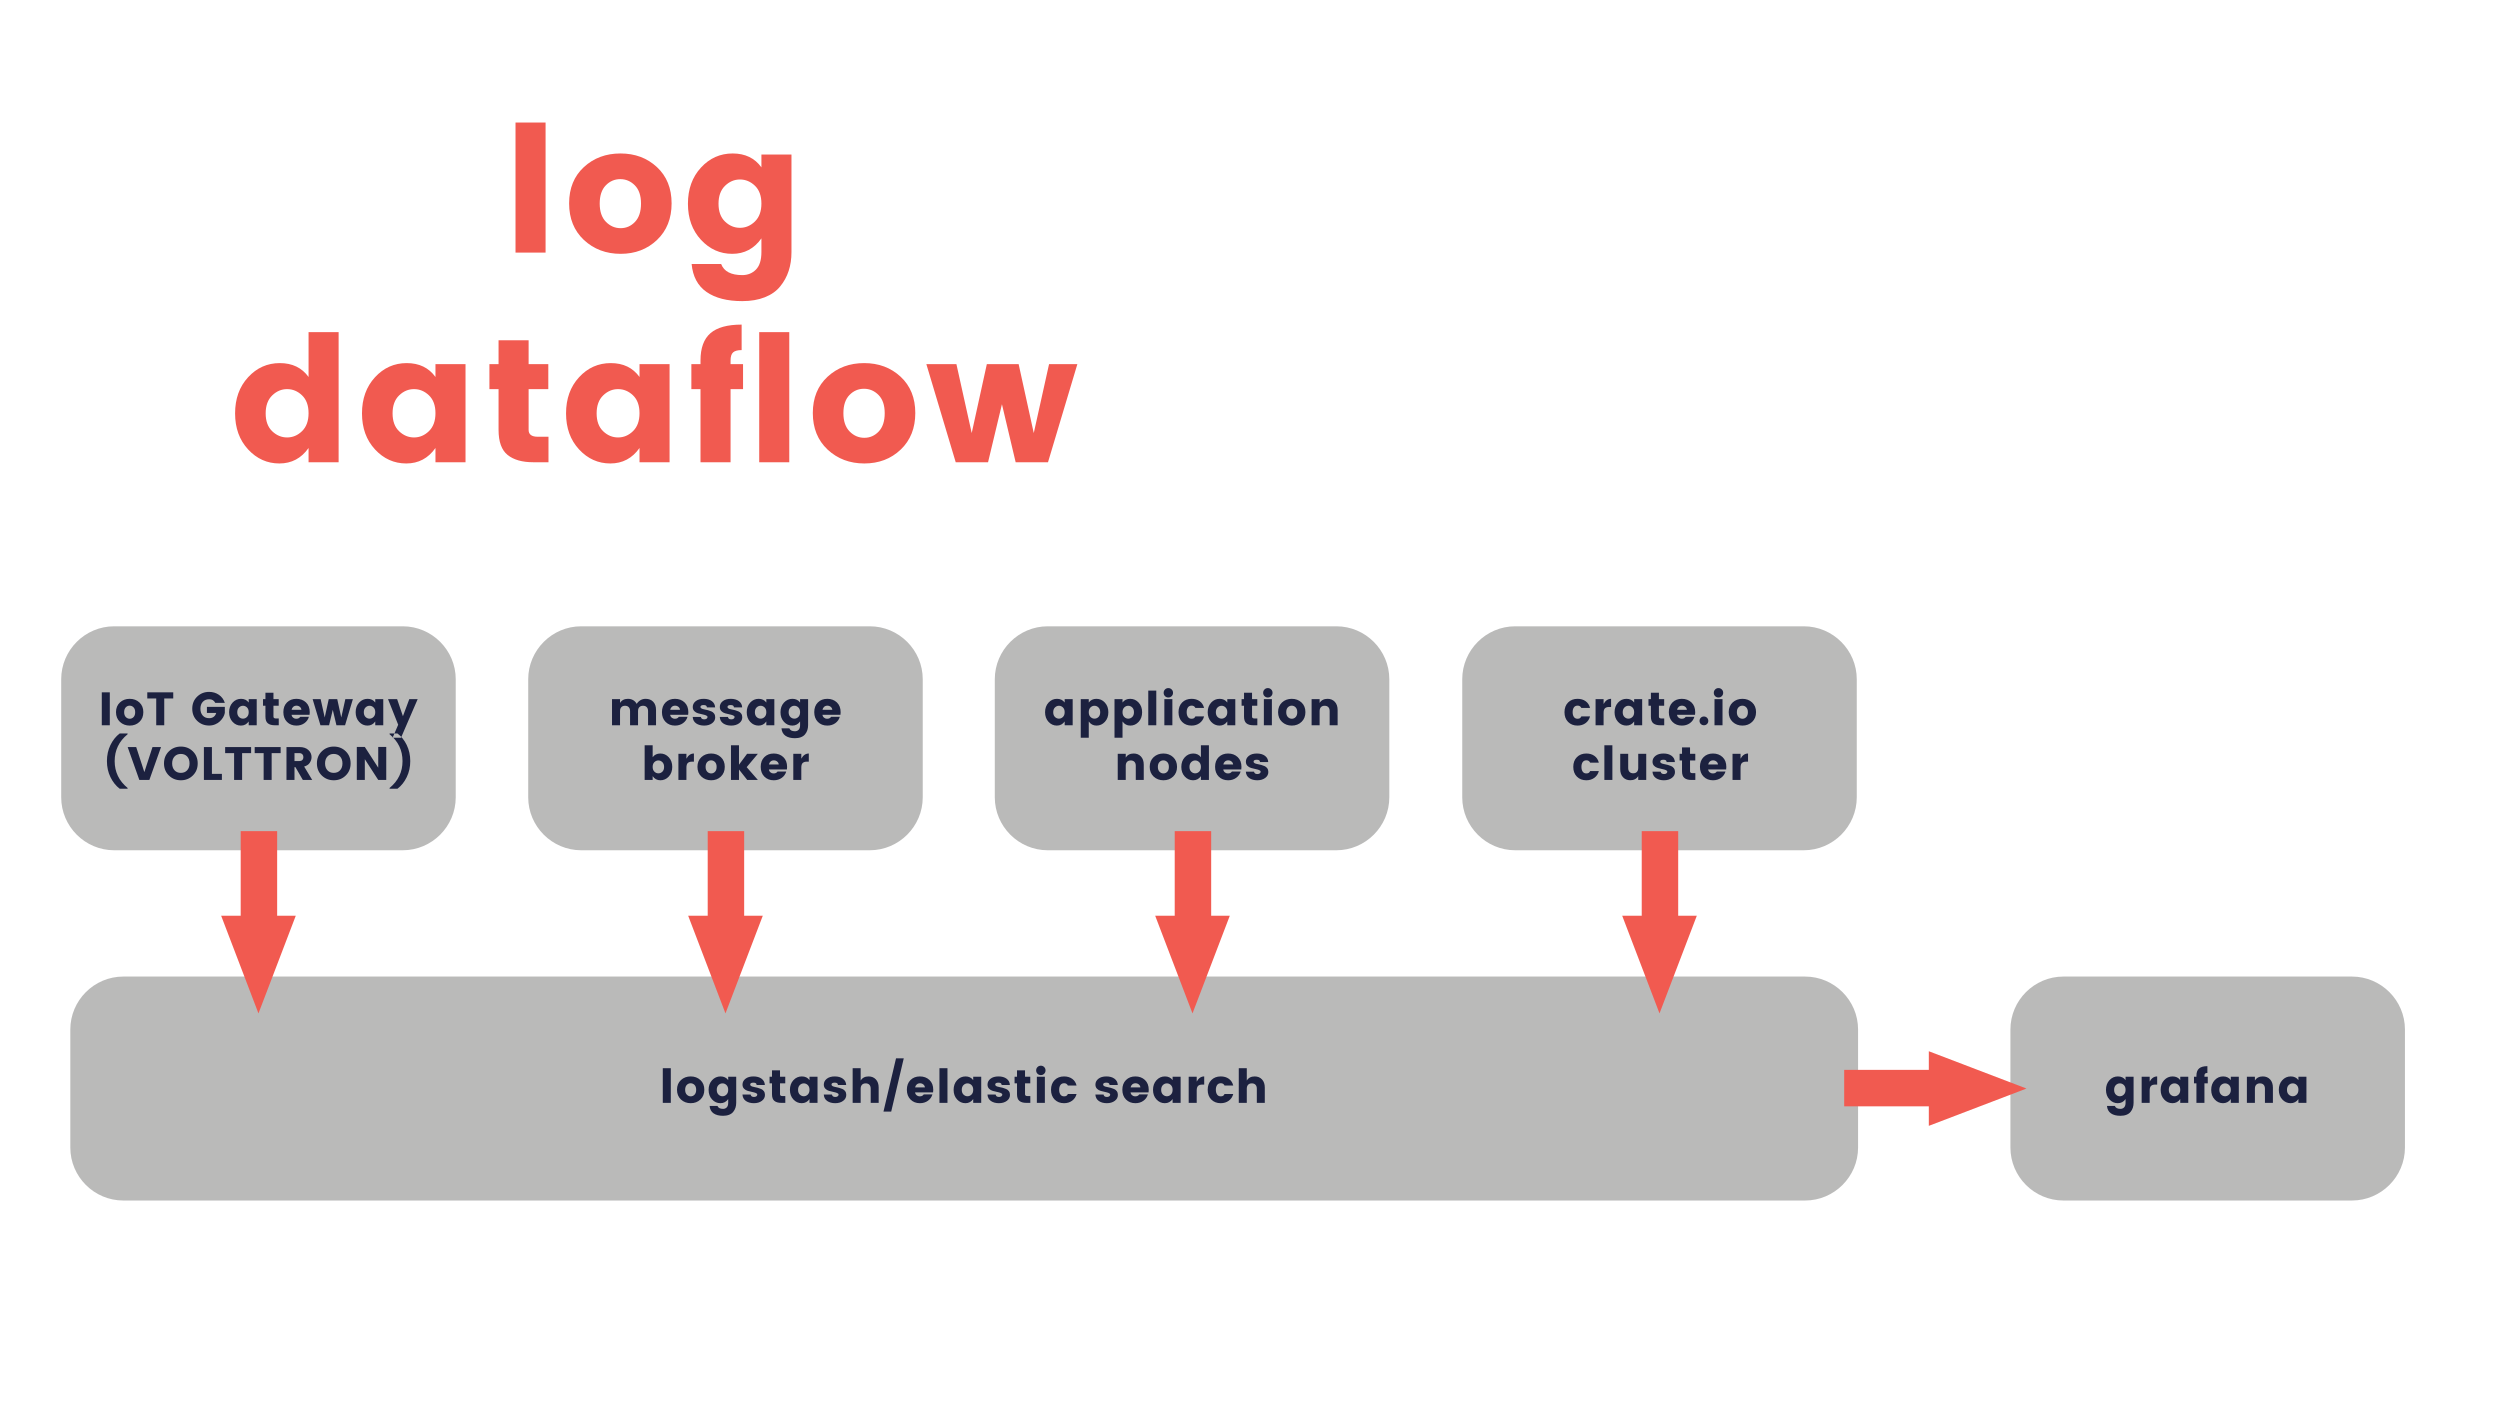 <?xml version="1.0" encoding="UTF-8"?>
<svg width="1920px" height="1080px" viewBox="0 0 1920 1080" version="1.1" xmlns="http://www.w3.org/2000/svg" xmlns:xlink="http://www.w3.org/1999/xlink">
    <!-- Generator: Sketch 49.3 (51167) - http://www.bohemiancoding.com/sketch -->
    <title>log-data-flow</title>
    <desc>Created with Sketch.</desc>
    <defs>
        <polygon id="path-1" points="0 0 1920 0 1920 1079.97 0 1079.97"></polygon>
    </defs>
    <g id="log-data-flow" stroke="none" stroke-width="1" fill="none" fill-rule="evenodd">
        <g id="Group">
            <mask id="mask-2" fill="white">
                <use xlink:href="#path-1"></use>
            </mask>
            <g id="Clip-235"></g>
            <path d="M309.335,653 L87.664,653 C65.298,653 47,634.701 47,612.335 L47,521.665 C47,499.299 65.298,481 87.664,481 L309.335,481 C331.701,481 350,499.299 350,521.665 L350,612.335 C350,634.701 331.701,653 309.335,653" id="Fill-237" fill="#BABAB9" mask="url(#mask-2)"></path>
            <path d="M78.172,557 L78.172,531.728 L84.328,531.728 L84.328,557 L78.172,557 Z M102.588,550.7 C103.404,549.836 103.812,548.588 103.812,546.956 C103.812,545.324 103.392,544.082 102.552,543.23 C101.712,542.378 100.716,541.952 99.564,541.952 C98.412,541.952 97.422,542.378 96.594,543.23 C95.766,544.082 95.352,545.324 95.352,546.956 C95.352,548.588 95.778,549.836 96.63,550.7 C97.482,551.564 98.484,551.996 99.636,551.996 C100.788,551.996 101.772,551.564 102.588,550.7 Z M92.112,554.408 C90.096,552.512 89.088,550.016 89.088,546.92 C89.088,543.824 90.096,541.346 92.112,539.486 C94.128,537.626 96.624,536.696 99.6,536.696 C102.576,536.696 105.066,537.626 107.07,539.486 C109.074,541.346 110.076,543.824 110.076,546.92 C110.076,550.016 109.08,552.512 107.088,554.408 C105.096,556.304 102.612,557.252 99.636,557.252 C96.66,557.252 94.152,556.304 92.112,554.408 Z M113.108,536.408 L113.108,531.728 L133.052,531.728 L133.052,536.408 L126.14,536.408 L126.14,557 L119.984,557 L119.984,536.408 L113.108,536.408 Z M151.392,553.58 C148.896,551.132 147.648,548.036 147.648,544.292 C147.648,540.548 148.902,537.458 151.41,535.022 C153.918,532.586 156.984,531.368 160.608,531.368 C163.416,531.368 165.912,532.112 168.096,533.6 C170.28,535.088 171.804,537.152 172.668,539.792 L165.324,539.792 C164.364,537.944 162.828,537.02 160.716,537.02 C158.604,537.02 156.942,537.68 155.73,539 C154.518,540.32 153.912,542.084 153.912,544.292 C153.912,546.5 154.518,548.264 155.73,549.584 C156.942,550.904 158.568,551.564 160.608,551.564 C162.072,551.564 163.266,551.198 164.19,550.466 C165.114,549.734 165.732,548.756 166.044,547.532 L158.916,547.532 L158.916,542.852 L172.668,542.852 L172.668,547.532 C172.212,549.836 170.952,551.984 168.888,553.976 C167.904,554.936 166.686,555.716 165.234,556.316 C163.782,556.916 162.24,557.216 160.608,557.216 C156.984,557.216 153.912,556.004 151.392,553.58 Z M189.668,550.628 C190.556,549.764 191,548.54 191,546.956 C191,545.372 190.556,544.154 189.668,543.302 C188.78,542.45 187.76,542.024 186.608,542.024 C185.456,542.024 184.436,542.456 183.548,543.32 C182.66,544.184 182.216,545.408 182.216,546.992 C182.216,548.576 182.66,549.794 183.548,550.646 C184.436,551.498 185.456,551.924 186.608,551.924 C187.76,551.924 188.78,551.492 189.668,550.628 Z M178.616,554.372 C176.84,552.452 175.952,549.992 175.952,546.992 C175.952,543.992 176.84,541.526 178.616,539.594 C180.392,537.662 182.558,536.696 185.114,536.696 C187.67,536.696 189.632,537.644 191,539.54 L191,536.912 L197.156,536.912 L197.156,557 L191,557 L191,554.084 C189.512,556.196 187.52,557.252 185.024,557.252 C182.528,557.252 180.392,556.292 178.616,554.372 Z M211.888,551.78 L214.084,551.78 L214.084,557 L210.952,557 C208.696,557 206.95,556.502 205.714,555.506 C204.478,554.51 203.86,552.8 203.86,550.376 L203.86,542.024 L201.988,542.024 L201.988,536.912 L203.86,536.912 L203.86,532.016 L210.016,532.016 L210.016,536.912 L214.048,536.912 L214.048,542.024 L210.016,542.024 L210.016,550.376 C210.016,551.312 210.64,551.78 211.888,551.78 Z M227.628,557.252 C224.7,557.252 222.3,556.31 220.428,554.426 C218.556,552.542 217.62,550.04 217.62,546.92 C217.62,543.8 218.55,541.316 220.41,539.468 C222.27,537.62 224.676,536.696 227.628,536.696 C230.58,536.696 233.028,537.608 234.972,539.432 C236.916,541.256 237.888,543.788 237.888,547.028 C237.888,547.724 237.84,548.372 237.744,548.972 L223.92,548.972 C224.04,549.86 224.436,550.586 225.108,551.15 C225.78,551.714 226.506,551.996 227.286,551.996 C228.066,551.996 228.648,551.918 229.032,551.762 C229.416,551.606 229.698,551.45 229.878,551.294 C230.058,551.138 230.292,550.88 230.58,550.52 L237.24,550.52 C236.664,552.536 235.512,554.162 233.784,555.398 C232.056,556.634 230.004,557.252 227.628,557.252 Z M231.48,545.12 C231.384,544.184 230.976,543.422 230.256,542.834 C229.536,542.246 228.684,541.952 227.7,541.952 C226.716,541.952 225.888,542.246 225.216,542.834 C224.544,543.422 224.124,544.184 223.956,545.12 L231.48,545.12 Z M265.22,536.912 L271.016,536.912 L265.004,557 L258.38,557 L255.572,545.12 L252.728,557 L246.104,557 L240.092,536.912 L246.248,536.912 L249.38,551.024 L252.476,536.912 L258.992,536.912 L262.088,551.024 L265.22,536.912 Z M286.864,550.628 C287.752,549.764 288.196,548.54 288.196,546.956 C288.196,545.372 287.752,544.154 286.864,543.302 C285.976,542.45 284.956,542.024 283.804,542.024 C282.652,542.024 281.632,542.456 280.744,543.32 C279.856,544.184 279.412,545.408 279.412,546.992 C279.412,548.576 279.856,549.794 280.744,550.646 C281.632,551.498 282.652,551.924 283.804,551.924 C284.956,551.924 285.976,551.492 286.864,550.628 Z M275.812,554.372 C274.036,552.452 273.148,549.992 273.148,546.992 C273.148,543.992 274.036,541.526 275.812,539.594 C277.588,537.662 279.754,536.696 282.31,536.696 C284.866,536.696 286.828,537.644 288.196,539.54 L288.196,536.912 L294.352,536.912 L294.352,557 L288.196,557 L288.196,554.084 C286.708,556.196 284.716,557.252 282.22,557.252 C279.724,557.252 277.588,556.292 275.812,554.372 Z M305.808,556.604 L297.996,536.912 L304.98,536.912 L309.444,550.052 L314.34,536.912 L320.784,536.912 L307.968,566.576 L301.524,566.576 L305.808,556.604 Z M91.914,605.732 C88.986,603.5 86.622,600.53 84.822,596.822 C83.022,593.114 82.122,589.01 82.122,584.51 C82.122,580.01 83.022,575.906 84.822,572.198 C86.622,568.49 88.986,565.532 91.914,563.324 L97.998,563.324 L97.998,563.9 C91.374,569.324 88.062,576.2 88.062,584.528 C88.062,592.856 91.374,599.732 97.998,605.156 L97.998,605.732 L91.914,605.732 Z M107.006,599 L98.042,573.728 L104.594,573.728 L110.858,592.988 L117.122,573.728 L123.674,573.728 L114.71,599 L107.006,599 Z M143.734,591.584 C144.958,590.264 145.57,588.5 145.57,586.292 C145.57,584.084 144.964,582.32 143.752,581 C142.54,579.68 140.92,579.02 138.892,579.02 C136.864,579.02 135.244,579.68 134.032,581 C132.82,582.32 132.214,584.084 132.214,586.292 C132.214,588.5 132.82,590.264 134.032,591.584 C135.244,592.904 136.864,593.564 138.892,593.564 C140.92,593.564 142.534,592.904 143.734,591.584 Z M129.694,595.58 C127.198,593.132 125.95,590.036 125.95,586.292 C125.95,582.548 127.204,579.458 129.712,577.022 C132.22,574.586 135.292,573.368 138.928,573.368 C142.564,573.368 145.624,574.586 148.108,577.022 C150.592,579.458 151.834,582.548 151.834,586.292 C151.834,590.036 150.586,593.132 148.09,595.58 C145.594,598.028 142.534,599.252 138.91,599.252 C135.286,599.252 132.214,598.028 129.694,595.58 Z M156.594,573.728 L162.75,573.728 L162.75,594.32 L170.418,594.32 L170.418,599 L156.594,599 L156.594,573.728 Z M172.91,578.408 L172.91,573.728 L192.854,573.728 L192.854,578.408 L185.942,578.408 L185.942,599 L179.786,599 L179.786,578.408 L172.91,578.408 Z M195.598,578.408 L195.598,573.728 L215.542,573.728 L215.542,578.408 L208.63,578.408 L208.63,599 L202.474,599 L202.474,578.408 L195.598,578.408 Z M226.17,589.172 L226.17,599 L220.014,599 L220.014,573.728 L229.986,573.728 C232.914,573.728 235.194,574.484 236.826,575.996 C238.458,577.508 239.274,579.332 239.274,581.468 C239.274,582.932 238.83,584.36 237.942,585.752 C237.054,587.144 235.602,588.128 233.586,588.704 L239.778,599 L232.578,599 L226.89,589.172 L226.17,589.172 Z M226.17,578.408 L226.17,584.492 L229.986,584.492 C230.922,584.492 231.66,584.216 232.2,583.664 C232.74,583.112 233.01,582.386 233.01,581.486 C233.01,580.586 232.734,579.848 232.182,579.272 C231.63,578.696 230.898,578.408 229.986,578.408 L226.17,578.408 Z M261.17,591.584 C262.394,590.264 263.006,588.5 263.006,586.292 C263.006,584.084 262.4,582.32 261.188,581 C259.976,579.68 258.356,579.02 256.328,579.02 C254.3,579.02 252.68,579.68 251.468,581 C250.256,582.32 249.65,584.084 249.65,586.292 C249.65,588.5 250.256,590.264 251.468,591.584 C252.68,592.904 254.3,593.564 256.328,593.564 C258.356,593.564 259.97,592.904 261.17,591.584 Z M247.13,595.58 C244.634,593.132 243.386,590.036 243.386,586.292 C243.386,582.548 244.64,579.458 247.148,577.022 C249.656,574.586 252.728,573.368 256.364,573.368 C260,573.368 263.06,574.586 265.544,577.022 C268.028,579.458 269.27,582.548 269.27,586.292 C269.27,590.036 268.022,593.132 265.526,595.58 C263.03,598.028 259.97,599.252 256.346,599.252 C252.722,599.252 249.65,598.028 247.13,595.58 Z M290.482,573.656 L296.638,573.656 L296.638,599 L290.482,599 L280.186,583.052 L280.186,599 L274.03,599 L274.03,573.656 L280.186,573.656 L290.482,589.604 L290.482,573.656 Z M305.286,563.324 C308.214,565.532 310.578,568.49 312.378,572.198 C314.178,575.906 315.078,580.01 315.078,584.51 C315.078,589.01 314.178,593.114 312.378,596.822 C310.578,600.53 308.214,603.5 305.286,605.732 L299.202,605.732 L299.202,605.156 C305.826,599.732 309.138,592.856 309.138,584.528 C309.138,576.2 305.826,569.324 299.202,563.9 L299.202,563.324 L305.286,563.324 Z" id="IoT-Gateway-(VOLTTRO" fill="#1C213F" mask="url(#mask-2)"></path>
            <path d="M668.002,653 L446.331,653 C423.966,653 405.667,634.701 405.667,612.335 L405.667,521.665 C405.667,499.299 423.966,481 446.331,481 L668.002,481 C690.368,481 708.667,499.299 708.667,521.665 L708.667,612.335 C708.667,634.701 690.368,653 668.002,653" id="Fill-238" fill="#BABAB9" mask="url(#mask-2)"></path>
            <path d="M476.184,536.912 L476.184,539.864 C477.456,537.752 479.484,536.696 482.268,536.696 C483.756,536.696 485.082,537.032 486.246,537.704 C487.41,538.376 488.316,539.336 488.964,540.584 C489.708,539.408 490.674,538.466 491.862,537.758 C493.05,537.05 494.376,536.696 495.84,536.696 C498.288,536.696 500.232,537.452 501.672,538.964 C503.112,540.476 503.832,542.576 503.832,545.264 L503.832,557 L497.712,557 L497.712,546.092 C497.712,544.796 497.37,543.794 496.686,543.086 C496.002,542.378 495.06,542.024 493.86,542.024 C492.66,542.024 491.718,542.378 491.034,543.086 C490.35,543.794 490.008,544.796 490.008,546.092 L490.008,557 L483.888,557 L483.888,546.092 C483.888,544.796 483.546,543.794 482.862,543.086 C482.178,542.378 481.236,542.024 480.036,542.024 C478.836,542.024 477.894,542.378 477.21,543.086 C476.526,543.794 476.184,544.796 476.184,546.092 L476.184,557 L470.028,557 L470.028,536.912 L476.184,536.912 Z M518.384,557.252 C515.456,557.252 513.056,556.31 511.184,554.426 C509.312,552.542 508.376,550.04 508.376,546.92 C508.376,543.8 509.306,541.316 511.166,539.468 C513.026,537.62 515.432,536.696 518.384,536.696 C521.336,536.696 523.784,537.608 525.728,539.432 C527.672,541.256 528.644,543.788 528.644,547.028 C528.644,547.724 528.596,548.372 528.5,548.972 L514.676,548.972 C514.796,549.86 515.192,550.586 515.864,551.15 C516.536,551.714 517.262,551.996 518.042,551.996 C518.822,551.996 519.404,551.918 519.788,551.762 C520.172,551.606 520.454,551.45 520.634,551.294 C520.814,551.138 521.048,550.88 521.336,550.52 L527.996,550.52 C527.42,552.536 526.268,554.162 524.54,555.398 C522.812,556.634 520.76,557.252 518.384,557.252 Z M522.236,545.12 C522.14,544.184 521.732,543.422 521.012,542.834 C520.292,542.246 519.44,541.952 518.456,541.952 C517.472,541.952 516.644,542.246 515.972,542.834 C515.3,543.422 514.88,544.184 514.712,545.12 L522.236,545.12 Z M532.036,542.96 C532.036,541.184 532.792,539.696 534.304,538.496 C535.816,537.296 537.862,536.696 540.442,536.696 C543.022,536.696 545.104,537.284 546.688,538.46 C548.272,539.636 549.112,541.244 549.208,543.284 L542.908,543.284 C542.836,542.588 542.596,542.114 542.188,541.862 C541.78,541.61 541.168,541.484 540.352,541.484 C538.744,541.484 537.94,541.976 537.94,542.96 C537.94,543.848 538.924,544.46 540.892,544.796 C542.884,545.132 544.696,545.648 546.328,546.344 C547.168,546.68 547.87,547.238 548.434,548.018 C548.998,548.798 549.28,549.752 549.28,550.88 C549.28,552.752 548.476,554.282 546.868,555.47 C545.26,556.658 543.232,557.252 540.784,557.252 C538.336,557.252 536.296,556.694 534.664,555.578 C533.032,554.462 532.144,552.812 532,550.628 L538.3,550.628 C538.468,551.852 539.332,552.464 540.892,552.464 C541.612,552.464 542.206,552.296 542.674,551.96 C543.142,551.624 543.376,551.192 543.376,550.664 C543.376,550.136 542.986,549.716 542.206,549.404 C541.426,549.092 540.484,548.828 539.38,548.612 C538.276,548.396 537.166,548.126 536.05,547.802 C534.934,547.478 533.986,546.914 533.206,546.11 C532.426,545.306 532.036,544.256 532.036,542.96 Z M552.816,542.96 C552.816,541.184 553.572,539.696 555.084,538.496 C556.596,537.296 558.642,536.696 561.222,536.696 C563.802,536.696 565.884,537.284 567.468,538.46 C569.052,539.636 569.892,541.244 569.988,543.284 L563.688,543.284 C563.616,542.588 563.376,542.114 562.968,541.862 C562.56,541.61 561.948,541.484 561.132,541.484 C559.524,541.484 558.72,541.976 558.72,542.96 C558.72,543.848 559.704,544.46 561.672,544.796 C563.664,545.132 565.476,545.648 567.108,546.344 C567.948,546.68 568.65,547.238 569.214,548.018 C569.778,548.798 570.06,549.752 570.06,550.88 C570.06,552.752 569.256,554.282 567.648,555.47 C566.04,556.658 564.012,557.252 561.564,557.252 C559.116,557.252 557.076,556.694 555.444,555.578 C553.812,554.462 552.924,552.812 552.78,550.628 L559.08,550.628 C559.248,551.852 560.112,552.464 561.672,552.464 C562.392,552.464 562.986,552.296 563.454,551.96 C563.922,551.624 564.156,551.192 564.156,550.664 C564.156,550.136 563.766,549.716 562.986,549.404 C562.206,549.092 561.264,548.828 560.16,548.612 C559.056,548.396 557.946,548.126 556.83,547.802 C555.714,547.478 554.766,546.914 553.986,546.11 C553.206,545.306 552.816,544.256 552.816,542.96 Z M587.204,550.628 C588.092,549.764 588.536,548.54 588.536,546.956 C588.536,545.372 588.092,544.154 587.204,543.302 C586.316,542.45 585.296,542.024 584.144,542.024 C582.992,542.024 581.972,542.456 581.084,543.32 C580.196,544.184 579.752,545.408 579.752,546.992 C579.752,548.576 580.196,549.794 581.084,550.646 C581.972,551.498 582.992,551.924 584.144,551.924 C585.296,551.924 586.316,551.492 587.204,550.628 Z M576.152,554.372 C574.376,552.452 573.488,549.992 573.488,546.992 C573.488,543.992 574.376,541.526 576.152,539.594 C577.928,537.662 580.094,536.696 582.65,536.696 C585.206,536.696 587.168,537.644 588.536,539.54 L588.536,536.912 L594.692,536.912 L594.692,557 L588.536,557 L588.536,554.084 C587.048,556.196 585.056,557.252 582.56,557.252 C580.064,557.252 577.928,556.292 576.152,554.372 Z M602.08,554.372 C600.304,552.452 599.416,549.992 599.416,546.992 C599.416,543.992 600.304,541.526 602.08,539.594 C603.856,537.662 606.022,536.696 608.578,536.696 C611.134,536.696 613.096,537.644 614.464,539.54 L614.464,536.912 L620.62,536.912 L620.62,556.892 C620.62,559.7 619.852,562.04 618.316,563.912 C617.548,564.872 616.498,565.616 615.166,566.144 C613.834,566.672 612.292,566.936 610.54,566.936 C607.468,566.936 605.032,566.312 603.232,565.064 C601.432,563.816 600.412,561.908 600.172,559.34 L606.22,559.34 C606.796,560.852 608.236,561.608 610.54,561.608 C611.668,561.608 612.604,561.23 613.348,560.474 C614.092,559.718 614.464,558.524 614.464,556.892 L614.464,554.084 C612.976,556.196 610.984,557.252 608.488,557.252 C605.992,557.252 603.856,556.292 602.08,554.372 Z M613.132,550.628 C614.02,549.764 614.464,548.54 614.464,546.956 C614.464,545.372 614.02,544.154 613.132,543.302 C612.244,542.45 611.224,542.024 610.072,542.024 C608.92,542.024 607.9,542.456 607.012,543.32 C606.124,544.184 605.68,545.408 605.68,546.992 C605.68,548.576 606.124,549.794 607.012,550.646 C607.9,551.498 608.92,551.924 610.072,551.924 C611.224,551.924 612.244,551.492 613.132,550.628 Z M635.352,557.252 C632.424,557.252 630.024,556.31 628.152,554.426 C626.28,552.542 625.344,550.04 625.344,546.92 C625.344,543.8 626.274,541.316 628.134,539.468 C629.994,537.62 632.4,536.696 635.352,536.696 C638.304,536.696 640.752,537.608 642.696,539.432 C644.64,541.256 645.612,543.788 645.612,547.028 C645.612,547.724 645.564,548.372 645.468,548.972 L631.644,548.972 C631.764,549.86 632.16,550.586 632.832,551.15 C633.504,551.714 634.23,551.996 635.01,551.996 C635.79,551.996 636.372,551.918 636.756,551.762 C637.14,551.606 637.422,551.45 637.602,551.294 C637.782,551.138 638.016,550.88 638.304,550.52 L644.964,550.52 C644.388,552.536 643.236,554.162 641.508,555.398 C639.78,556.634 637.728,557.252 635.352,557.252 Z M639.204,545.12 C639.108,544.184 638.7,543.422 637.98,542.834 C637.26,542.246 636.408,541.952 635.424,541.952 C634.44,541.952 633.612,542.246 632.94,542.834 C632.268,543.422 631.848,544.184 631.68,545.12 L639.204,545.12 Z M508.696,592.664 C509.584,591.8 510.028,590.576 510.028,588.992 C510.028,587.408 509.584,586.184 508.696,585.32 C507.808,584.456 506.788,584.024 505.636,584.024 C504.484,584.024 503.464,584.45 502.576,585.302 C501.688,586.154 501.244,587.372 501.244,588.956 C501.244,590.54 501.688,591.764 502.576,592.628 C503.464,593.492 504.484,593.924 505.636,593.924 C506.788,593.924 507.808,593.504 508.696,592.664 Z M501.244,581.54 C502.612,579.644 504.574,578.696 507.13,578.696 C509.686,578.696 511.852,579.662 513.628,581.594 C515.404,583.526 516.292,585.992 516.292,588.992 C516.292,591.992 515.404,594.452 513.628,596.372 C511.852,598.292 509.704,599.252 507.184,599.252 C504.664,599.252 502.684,598.196 501.244,596.084 L501.244,599 L495.088,599 L495.088,572.36 L501.244,572.36 L501.244,581.54 Z M527.172,578.912 L527.172,582.656 C528.612,580.016 530.532,578.696 532.932,578.696 L532.932,584.96 L531.42,584.96 C530.004,584.96 528.942,585.296 528.234,585.968 C527.526,586.64 527.172,587.816 527.172,589.496 L527.172,599 L521.016,599 L521.016,578.912 L527.172,578.912 Z M549.14,592.7 C549.956,591.836 550.364,590.588 550.364,588.956 C550.364,587.324 549.944,586.082 549.104,585.23 C548.264,584.378 547.268,583.952 546.116,583.952 C544.964,583.952 543.974,584.378 543.146,585.23 C542.318,586.082 541.904,587.324 541.904,588.956 C541.904,590.588 542.33,591.836 543.182,592.7 C544.034,593.564 545.036,593.996 546.188,593.996 C547.34,593.996 548.324,593.564 549.14,592.7 Z M538.664,596.408 C536.648,594.512 535.64,592.016 535.64,588.92 C535.64,585.824 536.648,583.346 538.664,581.486 C540.68,579.626 543.176,578.696 546.152,578.696 C549.128,578.696 551.618,579.626 553.622,581.486 C555.626,583.346 556.628,585.824 556.628,588.92 C556.628,592.016 555.632,594.512 553.64,596.408 C551.648,598.304 549.164,599.252 546.188,599.252 C543.212,599.252 540.704,598.304 538.664,596.408 Z M567.544,599 L561.388,599 L561.388,572.36 L567.544,572.36 L567.544,587.3 L573.772,578.912 L582.052,578.912 L573.448,589.172 L582.052,599 L573.88,599 L567.544,590.972 L567.544,599 Z M594.228,599.252 C591.3,599.252 588.9,598.31 587.028,596.426 C585.156,594.542 584.22,592.04 584.22,588.92 C584.22,585.8 585.15,583.316 587.01,581.468 C588.87,579.62 591.276,578.696 594.228,578.696 C597.18,578.696 599.628,579.608 601.572,581.432 C603.516,583.256 604.488,585.788 604.488,589.028 C604.488,589.724 604.44,590.372 604.344,590.972 L590.52,590.972 C590.64,591.86 591.036,592.586 591.708,593.15 C592.38,593.714 593.106,593.996 593.886,593.996 C594.666,593.996 595.248,593.918 595.632,593.762 C596.016,593.606 596.298,593.45 596.478,593.294 C596.658,593.138 596.892,592.88 597.18,592.52 L603.84,592.52 C603.264,594.536 602.112,596.162 600.384,597.398 C598.656,598.634 596.604,599.252 594.228,599.252 Z M598.08,587.12 C597.984,586.184 597.576,585.422 596.856,584.834 C596.136,584.246 595.284,583.952 594.3,583.952 C593.316,583.952 592.488,584.246 591.816,584.834 C591.144,585.422 590.724,586.184 590.556,587.12 L598.08,587.12 Z M615.404,578.912 L615.404,582.656 C616.844,580.016 618.764,578.696 621.164,578.696 L621.164,584.96 L619.652,584.96 C618.236,584.96 617.174,585.296 616.466,585.968 C615.758,586.64 615.404,587.816 615.404,589.496 L615.404,599 L609.248,599 L609.248,578.912 L615.404,578.912 Z" id="message-broker" fill="#1C213F" mask="url(#mask-2)"></path>
            <path d="M1385.33,653 L1163.66,653 C1141.3,653 1123,634.701 1123,612.335 L1123,521.665 C1123,499.299 1141.3,481 1163.66,481 L1385.33,481 C1407.7,481 1426,499.299 1426,521.665 L1426,612.335 C1426,634.701 1407.7,653 1385.33,653" id="Fill-239" fill="#BABAB9" mask="url(#mask-2)"></path>
            <path d="M1026.336,653 L804.664,653 C782.298,653 764,634.701 764,612.335 L764,521.665 C764,499.299 782.298,481 804.664,481 L1026.336,481 C1048.696,481 1066.996,499.299 1066.996,521.665 L1066.996,612.335 C1066.996,634.701 1048.696,653 1026.336,653" id="Fill-240" fill="#BABAB9" mask="url(#mask-2)"></path>
            <path d="M816.326,550.628 C817.214,549.764 817.658,548.54 817.658,546.956 C817.658,545.372 817.214,544.154 816.326,543.302 C815.438,542.45 814.418,542.024 813.266,542.024 C812.114,542.024 811.094,542.456 810.206,543.32 C809.318,544.184 808.874,545.408 808.874,546.992 C808.874,548.576 809.318,549.794 810.206,550.646 C811.094,551.498 812.114,551.924 813.266,551.924 C814.418,551.924 815.438,551.492 816.326,550.628 Z M805.274,554.372 C803.498,552.452 802.61,549.992 802.61,546.992 C802.61,543.992 803.498,541.526 805.274,539.594 C807.05,537.662 809.216,536.696 811.772,536.696 C814.328,536.696 816.29,537.644 817.658,539.54 L817.658,536.912 L823.814,536.912 L823.814,557 L817.658,557 L817.658,554.084 C816.17,556.196 814.178,557.252 811.682,557.252 C809.186,557.252 807.05,556.292 805.274,554.372 Z M843.622,550.664 C844.51,549.8 844.954,548.576 844.954,546.992 C844.954,545.408 844.51,544.184 843.622,543.32 C842.734,542.456 841.714,542.024 840.562,542.024 C839.41,542.024 838.39,542.45 837.502,543.302 C836.614,544.154 836.17,545.372 836.17,546.956 C836.17,548.54 836.614,549.764 837.502,550.628 C838.39,551.492 839.41,551.924 840.562,551.924 C841.714,551.924 842.734,551.504 843.622,550.664 Z M836.17,539.54 C837.538,537.644 839.5,536.696 842.056,536.696 C844.612,536.696 846.778,537.662 848.554,539.594 C850.33,541.526 851.218,543.992 851.218,546.992 C851.218,549.992 850.33,552.452 848.554,554.372 C846.778,556.292 844.63,557.252 842.11,557.252 C839.59,557.252 837.61,556.196 836.17,554.084 L836.17,566.576 L830.014,566.576 L830.014,536.912 L836.17,536.912 L836.17,539.54 Z M869.55,550.664 C870.438,549.8 870.882,548.576 870.882,546.992 C870.882,545.408 870.438,544.184 869.55,543.32 C868.662,542.456 867.642,542.024 866.49,542.024 C865.338,542.024 864.318,542.45 863.43,543.302 C862.542,544.154 862.098,545.372 862.098,546.956 C862.098,548.54 862.542,549.764 863.43,550.628 C864.318,551.492 865.338,551.924 866.49,551.924 C867.642,551.924 868.662,551.504 869.55,550.664 Z M862.098,539.54 C863.466,537.644 865.428,536.696 867.984,536.696 C870.54,536.696 872.706,537.662 874.482,539.594 C876.258,541.526 877.146,543.992 877.146,546.992 C877.146,549.992 876.258,552.452 874.482,554.372 C872.706,556.292 870.558,557.252 868.038,557.252 C865.518,557.252 863.538,556.196 862.098,554.084 L862.098,566.576 L855.942,566.576 L855.942,536.912 L862.098,536.912 L862.098,539.54 Z M881.87,557 L881.87,530.36 L888.026,530.36 L888.026,557 L881.87,557 Z M899.842,534.644 C899.146,535.34 898.294,535.688 897.286,535.688 C896.278,535.688 895.426,535.34 894.73,534.644 C894.034,533.948 893.686,533.09 893.686,532.07 C893.686,531.05 894.034,530.192 894.73,529.496 C895.426,528.8 896.278,528.452 897.286,528.452 C898.294,528.452 899.146,528.8 899.842,529.496 C900.538,530.192 900.886,531.05 900.886,532.07 C900.886,533.09 900.538,533.948 899.842,534.644 Z M894.226,557 L894.226,536.912 L900.382,536.912 L900.382,557 L894.226,557 Z M907.878,554.444 C906.03,552.572 905.106,550.076 905.106,546.956 C905.106,543.836 906.036,541.346 907.896,539.486 C909.756,537.626 912.162,536.696 915.114,536.696 C917.562,536.696 919.638,537.302 921.342,538.514 C923.046,539.726 924.174,541.46 924.726,543.716 L918.066,543.716 C917.49,542.516 916.548,541.916 915.24,541.916 C913.932,541.916 912.96,542.378 912.324,543.302 C911.688,544.226 911.37,545.444 911.37,546.956 C911.37,548.468 911.688,549.686 912.324,550.61 C912.96,551.534 913.89,551.996 915.114,551.996 C915.882,551.996 916.482,551.864 916.914,551.6 C917.346,551.336 917.73,550.868 918.066,550.196 L924.726,550.196 C924.174,552.356 923.034,554.072 921.306,555.344 C919.578,556.616 917.514,557.252 915.114,557.252 C912.162,557.252 909.75,556.316 907.878,554.444 Z M941.222,550.628 C942.11,549.764 942.554,548.54 942.554,546.956 C942.554,545.372 942.11,544.154 941.222,543.302 C940.334,542.45 939.314,542.024 938.162,542.024 C937.01,542.024 935.99,542.456 935.102,543.32 C934.214,544.184 933.77,545.408 933.77,546.992 C933.77,548.576 934.214,549.794 935.102,550.646 C935.99,551.498 937.01,551.924 938.162,551.924 C939.314,551.924 940.334,551.492 941.222,550.628 Z M930.17,554.372 C928.394,552.452 927.506,549.992 927.506,546.992 C927.506,543.992 928.394,541.526 930.17,539.594 C931.946,537.662 934.112,536.696 936.668,536.696 C939.224,536.696 941.186,537.644 942.554,539.54 L942.554,536.912 L948.71,536.912 L948.71,557 L942.554,557 L942.554,554.084 C941.066,556.196 939.074,557.252 936.578,557.252 C934.082,557.252 931.946,556.292 930.17,554.372 Z M963.442,551.78 L965.638,551.78 L965.638,557 L962.506,557 C960.25,557 958.504,556.502 957.268,555.506 C956.032,554.51 955.414,552.8 955.414,550.376 L955.414,542.024 L953.542,542.024 L953.542,536.912 L955.414,536.912 L955.414,532.016 L961.57,532.016 L961.57,536.912 L965.602,536.912 L965.602,542.024 L961.57,542.024 L961.57,550.376 C961.57,551.312 962.194,551.78 963.442,551.78 Z M976.266,534.644 C975.57,535.34 974.718,535.688 973.71,535.688 C972.702,535.688 971.85,535.34 971.154,534.644 C970.458,533.948 970.11,533.09 970.11,532.07 C970.11,531.05 970.458,530.192 971.154,529.496 C971.85,528.8 972.702,528.452 973.71,528.452 C974.718,528.452 975.57,528.8 976.266,529.496 C976.962,530.192 977.31,531.05 977.31,532.07 C977.31,533.09 976.962,533.948 976.266,534.644 Z M970.65,557 L970.65,536.912 L976.806,536.912 L976.806,557 L970.65,557 Z M995.066,550.7 C995.882,549.836 996.29,548.588 996.29,546.956 C996.29,545.324 995.87,544.082 995.03,543.23 C994.19,542.378 993.194,541.952 992.042,541.952 C990.89,541.952 989.9,542.378 989.072,543.23 C988.244,544.082 987.83,545.324 987.83,546.956 C987.83,548.588 988.256,549.836 989.108,550.7 C989.96,551.564 990.962,551.996 992.114,551.996 C993.266,551.996 994.25,551.564 995.066,550.7 Z M984.59,554.408 C982.574,552.512 981.566,550.016 981.566,546.92 C981.566,543.824 982.574,541.346 984.59,539.486 C986.606,537.626 989.102,536.696 992.078,536.696 C995.054,536.696 997.544,537.626 999.548,539.486 C1001.552,541.346 1002.554,543.824 1002.554,546.92 C1002.554,550.016 1001.558,552.512 999.566,554.408 C997.574,556.304 995.09,557.252 992.114,557.252 C989.138,557.252 986.63,556.304 984.59,554.408 Z M1013.47,536.912 L1013.47,539.864 C1014.742,537.752 1016.77,536.696 1019.554,536.696 C1021.858,536.696 1023.724,537.464 1025.152,539 C1026.58,540.536 1027.294,542.624 1027.294,545.264 L1027.294,557 L1021.174,557 L1021.174,546.092 C1021.174,544.796 1020.832,543.794 1020.148,543.086 C1019.464,542.378 1018.522,542.024 1017.322,542.024 C1016.122,542.024 1015.18,542.378 1014.496,543.086 C1013.812,543.794 1013.47,544.796 1013.47,546.092 L1013.47,557 L1007.314,557 L1007.314,536.912 L1013.47,536.912 Z M864.572,578.912 L864.572,581.864 C865.844,579.752 867.872,578.696 870.656,578.696 C872.96,578.696 874.826,579.464 876.254,581 C877.682,582.536 878.396,584.624 878.396,587.264 L878.396,599 L872.276,599 L872.276,588.092 C872.276,586.796 871.934,585.794 871.25,585.086 C870.566,584.378 869.624,584.024 868.424,584.024 C867.224,584.024 866.282,584.378 865.598,585.086 C864.914,585.794 864.572,586.796 864.572,588.092 L864.572,599 L858.416,599 L858.416,578.912 L864.572,578.912 Z M896.476,592.7 C897.292,591.836 897.7,590.588 897.7,588.956 C897.7,587.324 897.28,586.082 896.44,585.23 C895.6,584.378 894.604,583.952 893.452,583.952 C892.3,583.952 891.31,584.378 890.482,585.23 C889.654,586.082 889.24,587.324 889.24,588.956 C889.24,590.588 889.666,591.836 890.518,592.7 C891.37,593.564 892.372,593.996 893.524,593.996 C894.676,593.996 895.66,593.564 896.476,592.7 Z M886,596.408 C883.984,594.512 882.976,592.016 882.976,588.92 C882.976,585.824 883.984,583.346 886,581.486 C888.016,579.626 890.512,578.696 893.488,578.696 C896.464,578.696 898.954,579.626 900.958,581.486 C902.962,583.346 903.964,585.824 903.964,588.92 C903.964,592.016 902.968,594.512 900.976,596.408 C898.984,598.304 896.5,599.252 893.524,599.252 C890.548,599.252 888.04,598.304 886,596.408 Z M920.964,592.628 C921.852,591.764 922.296,590.54 922.296,588.956 C922.296,587.372 921.852,586.154 920.964,585.302 C920.076,584.45 919.056,584.024 917.904,584.024 C916.752,584.024 915.732,584.456 914.844,585.32 C913.956,586.184 913.512,587.408 913.512,588.992 C913.512,590.576 913.956,591.794 914.844,592.646 C915.732,593.498 916.752,593.924 917.904,593.924 C919.056,593.924 920.076,593.492 920.964,592.628 Z M909.912,596.372 C908.136,594.452 907.248,591.992 907.248,588.992 C907.248,585.992 908.136,583.526 909.912,581.594 C911.688,579.662 913.854,578.696 916.41,578.696 C918.966,578.696 920.928,579.644 922.296,581.54 L922.296,572.36 L928.452,572.36 L928.452,599 L922.296,599 L922.296,596.084 C920.808,598.196 918.816,599.252 916.32,599.252 C913.824,599.252 911.688,598.292 909.912,596.372 Z M943.184,599.252 C940.256,599.252 937.856,598.31 935.984,596.426 C934.112,594.542 933.176,592.04 933.176,588.92 C933.176,585.8 934.106,583.316 935.966,581.468 C937.826,579.62 940.232,578.696 943.184,578.696 C946.136,578.696 948.584,579.608 950.528,581.432 C952.472,583.256 953.444,585.788 953.444,589.028 C953.444,589.724 953.396,590.372 953.3,590.972 L939.476,590.972 C939.596,591.86 939.992,592.586 940.664,593.15 C941.336,593.714 942.062,593.996 942.842,593.996 C943.622,593.996 944.204,593.918 944.588,593.762 C944.972,593.606 945.254,593.45 945.434,593.294 C945.614,593.138 945.848,592.88 946.136,592.52 L952.796,592.52 C952.22,594.536 951.068,596.162 949.34,597.398 C947.612,598.634 945.56,599.252 943.184,599.252 Z M947.036,587.12 C946.94,586.184 946.532,585.422 945.812,584.834 C945.092,584.246 944.24,583.952 943.256,583.952 C942.272,583.952 941.444,584.246 940.772,584.834 C940.1,585.422 939.68,586.184 939.512,587.12 L947.036,587.12 Z M956.836,584.96 C956.836,583.184 957.592,581.696 959.104,580.496 C960.616,579.296 962.662,578.696 965.242,578.696 C967.822,578.696 969.904,579.284 971.488,580.46 C973.072,581.636 973.912,583.244 974.008,585.284 L967.708,585.284 C967.636,584.588 967.396,584.114 966.988,583.862 C966.58,583.61 965.968,583.484 965.152,583.484 C963.544,583.484 962.74,583.976 962.74,584.96 C962.74,585.848 963.724,586.46 965.692,586.796 C967.684,587.132 969.496,587.648 971.128,588.344 C971.968,588.68 972.67,589.238 973.234,590.018 C973.798,590.798 974.08,591.752 974.08,592.88 C974.08,594.752 973.276,596.282 971.668,597.47 C970.06,598.658 968.032,599.252 965.584,599.252 C963.136,599.252 961.096,598.694 959.464,597.578 C957.832,596.462 956.944,594.812 956.8,592.628 L963.1,592.628 C963.268,593.852 964.132,594.464 965.692,594.464 C966.412,594.464 967.006,594.296 967.474,593.96 C967.942,593.624 968.176,593.192 968.176,592.664 C968.176,592.136 967.786,591.716 967.006,591.404 C966.226,591.092 965.284,590.828 964.18,590.612 C963.076,590.396 961.966,590.126 960.85,589.802 C959.734,589.478 958.786,588.914 958.006,588.11 C957.226,587.306 956.836,586.256 956.836,584.96 Z" id="application-nodes" fill="#1C213F" mask="url(#mask-2)"></path>
            <path d="M1204.296,554.444 C1202.448,552.572 1201.524,550.076 1201.524,546.956 C1201.524,543.836 1202.454,541.346 1204.314,539.486 C1206.174,537.626 1208.58,536.696 1211.532,536.696 C1213.98,536.696 1216.056,537.302 1217.76,538.514 C1219.464,539.726 1220.592,541.46 1221.144,543.716 L1214.484,543.716 C1213.908,542.516 1212.966,541.916 1211.658,541.916 C1210.35,541.916 1209.378,542.378 1208.742,543.302 C1208.106,544.226 1207.788,545.444 1207.788,546.956 C1207.788,548.468 1208.106,549.686 1208.742,550.61 C1209.378,551.534 1210.308,551.996 1211.532,551.996 C1212.3,551.996 1212.9,551.864 1213.332,551.6 C1213.764,551.336 1214.148,550.868 1214.484,550.196 L1221.144,550.196 C1220.592,552.356 1219.452,554.072 1217.724,555.344 C1215.996,556.616 1213.932,557.252 1211.532,557.252 C1208.58,557.252 1206.168,556.316 1204.296,554.444 Z M1231.556,536.912 L1231.556,540.656 C1232.996,538.016 1234.916,536.696 1237.316,536.696 L1237.316,542.96 L1235.804,542.96 C1234.388,542.96 1233.326,543.296 1232.618,543.968 C1231.91,544.64 1231.556,545.816 1231.556,547.496 L1231.556,557 L1225.4,557 L1225.4,536.912 L1231.556,536.912 Z M1253.704,550.628 C1254.592,549.764 1255.036,548.54 1255.036,546.956 C1255.036,545.372 1254.592,544.154 1253.704,543.302 C1252.816,542.45 1251.796,542.024 1250.644,542.024 C1249.492,542.024 1248.472,542.456 1247.584,543.32 C1246.696,544.184 1246.252,545.408 1246.252,546.992 C1246.252,548.576 1246.696,549.794 1247.584,550.646 C1248.472,551.498 1249.492,551.924 1250.644,551.924 C1251.796,551.924 1252.816,551.492 1253.704,550.628 Z M1242.652,554.372 C1240.876,552.452 1239.988,549.992 1239.988,546.992 C1239.988,543.992 1240.876,541.526 1242.652,539.594 C1244.428,537.662 1246.594,536.696 1249.15,536.696 C1251.706,536.696 1253.668,537.644 1255.036,539.54 L1255.036,536.912 L1261.192,536.912 L1261.192,557 L1255.036,557 L1255.036,554.084 C1253.548,556.196 1251.556,557.252 1249.06,557.252 C1246.564,557.252 1244.428,556.292 1242.652,554.372 Z M1275.924,551.78 L1278.12,551.78 L1278.12,557 L1274.988,557 C1272.732,557 1270.986,556.502 1269.75,555.506 C1268.514,554.51 1267.896,552.8 1267.896,550.376 L1267.896,542.024 L1266.024,542.024 L1266.024,536.912 L1267.896,536.912 L1267.896,532.016 L1274.052,532.016 L1274.052,536.912 L1278.084,536.912 L1278.084,542.024 L1274.052,542.024 L1274.052,550.376 C1274.052,551.312 1274.676,551.78 1275.924,551.78 Z M1291.664,557.252 C1288.736,557.252 1286.336,556.31 1284.464,554.426 C1282.592,552.542 1281.656,550.04 1281.656,546.92 C1281.656,543.8 1282.586,541.316 1284.446,539.468 C1286.306,537.62 1288.712,536.696 1291.664,536.696 C1294.616,536.696 1297.064,537.608 1299.008,539.432 C1300.952,541.256 1301.924,543.788 1301.924,547.028 C1301.924,547.724 1301.876,548.372 1301.78,548.972 L1287.956,548.972 C1288.076,549.86 1288.472,550.586 1289.144,551.15 C1289.816,551.714 1290.542,551.996 1291.322,551.996 C1292.102,551.996 1292.684,551.918 1293.068,551.762 C1293.452,551.606 1293.734,551.45 1293.914,551.294 C1294.094,551.138 1294.328,550.88 1294.616,550.52 L1301.276,550.52 C1300.7,552.536 1299.548,554.162 1297.82,555.398 C1296.092,556.634 1294.04,557.252 1291.664,557.252 Z M1295.516,545.12 C1295.42,544.184 1295.012,543.422 1294.292,542.834 C1293.572,542.246 1292.72,541.952 1291.736,541.952 C1290.752,541.952 1289.924,542.246 1289.252,542.834 C1288.58,543.422 1288.16,544.184 1287.992,545.12 L1295.516,545.12 Z M1311.976,553.652 C1311.976,554.588 1311.652,555.38 1311.004,556.028 C1310.356,556.676 1309.558,557 1308.61,557 C1307.662,557 1306.864,556.676 1306.216,556.028 C1305.568,555.38 1305.244,554.582 1305.244,553.634 C1305.244,552.686 1305.568,551.888 1306.216,551.24 C1306.864,550.592 1307.662,550.268 1308.61,550.268 C1309.558,550.268 1310.356,550.592 1311.004,551.24 C1311.652,551.888 1311.976,552.692 1311.976,553.652 Z M1322.352,534.644 C1321.656,535.34 1320.804,535.688 1319.796,535.688 C1318.788,535.688 1317.936,535.34 1317.24,534.644 C1316.544,533.948 1316.196,533.09 1316.196,532.07 C1316.196,531.05 1316.544,530.192 1317.24,529.496 C1317.936,528.8 1318.788,528.452 1319.796,528.452 C1320.804,528.452 1321.656,528.8 1322.352,529.496 C1323.048,530.192 1323.396,531.05 1323.396,532.07 C1323.396,533.09 1323.048,533.948 1322.352,534.644 Z M1316.736,557 L1316.736,536.912 L1322.892,536.912 L1322.892,557 L1316.736,557 Z M1341.152,550.7 C1341.968,549.836 1342.376,548.588 1342.376,546.956 C1342.376,545.324 1341.956,544.082 1341.116,543.23 C1340.276,542.378 1339.28,541.952 1338.128,541.952 C1336.976,541.952 1335.986,542.378 1335.158,543.23 C1334.33,544.082 1333.916,545.324 1333.916,546.956 C1333.916,548.588 1334.342,549.836 1335.194,550.7 C1336.046,551.564 1337.048,551.996 1338.2,551.996 C1339.352,551.996 1340.336,551.564 1341.152,550.7 Z M1330.676,554.408 C1328.66,552.512 1327.652,550.016 1327.652,546.92 C1327.652,543.824 1328.66,541.346 1330.676,539.486 C1332.692,537.626 1335.188,536.696 1338.164,536.696 C1341.14,536.696 1343.63,537.626 1345.634,539.486 C1347.638,541.346 1348.64,543.824 1348.64,546.92 C1348.64,550.016 1347.644,552.512 1345.652,554.408 C1343.66,556.304 1341.176,557.252 1338.2,557.252 C1335.224,557.252 1332.716,556.304 1330.676,554.408 Z M1211.05,596.444 C1209.202,594.572 1208.278,592.076 1208.278,588.956 C1208.278,585.836 1209.208,583.346 1211.068,581.486 C1212.928,579.626 1215.334,578.696 1218.286,578.696 C1220.734,578.696 1222.81,579.302 1224.514,580.514 C1226.218,581.726 1227.346,583.46 1227.898,585.716 L1221.238,585.716 C1220.662,584.516 1219.72,583.916 1218.412,583.916 C1217.104,583.916 1216.132,584.378 1215.496,585.302 C1214.86,586.226 1214.542,587.444 1214.542,588.956 C1214.542,590.468 1214.86,591.686 1215.496,592.61 C1216.132,593.534 1217.062,593.996 1218.286,593.996 C1219.054,593.996 1219.654,593.864 1220.086,593.6 C1220.518,593.336 1220.902,592.868 1221.238,592.196 L1227.898,592.196 C1227.346,594.356 1226.206,596.072 1224.478,597.344 C1222.75,598.616 1220.686,599.252 1218.286,599.252 C1215.334,599.252 1212.922,598.316 1211.05,596.444 Z M1232.154,599 L1232.154,572.36 L1238.31,572.36 L1238.31,599 L1232.154,599 Z M1258.154,578.912 L1264.31,578.912 L1264.31,599 L1258.154,599 L1258.154,596.048 C1256.882,598.16 1254.854,599.216 1252.07,599.216 C1249.766,599.216 1247.9,598.448 1246.472,596.912 C1245.044,595.376 1244.33,593.288 1244.33,590.648 L1244.33,578.912 L1250.45,578.912 L1250.45,589.82 C1250.45,591.116 1250.792,592.118 1251.476,592.826 C1252.16,593.534 1253.102,593.888 1254.302,593.888 C1255.502,593.888 1256.444,593.534 1257.128,592.826 C1257.812,592.118 1258.154,591.116 1258.154,589.82 L1258.154,578.912 Z M1269.142,584.96 C1269.142,583.184 1269.898,581.696 1271.41,580.496 C1272.922,579.296 1274.968,578.696 1277.548,578.696 C1280.128,578.696 1282.21,579.284 1283.794,580.46 C1285.378,581.636 1286.218,583.244 1286.314,585.284 L1280.014,585.284 C1279.942,584.588 1279.702,584.114 1279.294,583.862 C1278.886,583.61 1278.274,583.484 1277.458,583.484 C1275.85,583.484 1275.046,583.976 1275.046,584.96 C1275.046,585.848 1276.03,586.46 1277.998,586.796 C1279.99,587.132 1281.802,587.648 1283.434,588.344 C1284.274,588.68 1284.976,589.238 1285.54,590.018 C1286.104,590.798 1286.386,591.752 1286.386,592.88 C1286.386,594.752 1285.582,596.282 1283.974,597.47 C1282.366,598.658 1280.338,599.252 1277.89,599.252 C1275.442,599.252 1273.402,598.694 1271.77,597.578 C1270.138,596.462 1269.25,594.812 1269.106,592.628 L1275.406,592.628 C1275.574,593.852 1276.438,594.464 1277.998,594.464 C1278.718,594.464 1279.312,594.296 1279.78,593.96 C1280.248,593.624 1280.482,593.192 1280.482,592.664 C1280.482,592.136 1280.092,591.716 1279.312,591.404 C1278.532,591.092 1277.59,590.828 1276.486,590.612 C1275.382,590.396 1274.272,590.126 1273.156,589.802 C1272.04,589.478 1271.092,588.914 1270.312,588.11 C1269.532,587.306 1269.142,586.256 1269.142,584.96 Z M1299.822,593.78 L1302.018,593.78 L1302.018,599 L1298.886,599 C1296.63,599 1294.884,598.502 1293.648,597.506 C1292.412,596.51 1291.794,594.8 1291.794,592.376 L1291.794,584.024 L1289.922,584.024 L1289.922,578.912 L1291.794,578.912 L1291.794,574.016 L1297.95,574.016 L1297.95,578.912 L1301.982,578.912 L1301.982,584.024 L1297.95,584.024 L1297.95,592.376 C1297.95,593.312 1298.574,593.78 1299.822,593.78 Z M1315.562,599.252 C1312.634,599.252 1310.234,598.31 1308.362,596.426 C1306.49,594.542 1305.554,592.04 1305.554,588.92 C1305.554,585.8 1306.484,583.316 1308.344,581.468 C1310.204,579.62 1312.61,578.696 1315.562,578.696 C1318.514,578.696 1320.962,579.608 1322.906,581.432 C1324.85,583.256 1325.822,585.788 1325.822,589.028 C1325.822,589.724 1325.774,590.372 1325.678,590.972 L1311.854,590.972 C1311.974,591.86 1312.37,592.586 1313.042,593.15 C1313.714,593.714 1314.44,593.996 1315.22,593.996 C1316,593.996 1316.582,593.918 1316.966,593.762 C1317.35,593.606 1317.632,593.45 1317.812,593.294 C1317.992,593.138 1318.226,592.88 1318.514,592.52 L1325.174,592.52 C1324.598,594.536 1323.446,596.162 1321.718,597.398 C1319.99,598.634 1317.938,599.252 1315.562,599.252 Z M1319.414,587.12 C1319.318,586.184 1318.91,585.422 1318.19,584.834 C1317.47,584.246 1316.618,583.952 1315.634,583.952 C1314.65,583.952 1313.822,584.246 1313.15,584.834 C1312.478,585.422 1312.058,586.184 1311.89,587.12 L1319.414,587.12 Z M1336.738,578.912 L1336.738,582.656 C1338.178,580.016 1340.098,578.696 1342.498,578.696 L1342.498,584.96 L1340.986,584.96 C1339.57,584.96 1338.508,585.296 1337.8,585.968 C1337.092,586.64 1336.738,587.816 1336.738,589.496 L1336.738,599 L1330.582,599 L1330.582,578.912 L1336.738,578.912 Z" id="crate.io-cluster" fill="#1C213F" mask="url(#mask-2)"></path>
            <path d="M1806.33,922 L1584.66,922 C1562.3,922 1544,903.701 1544,881.335 L1544,790.665 C1544,768.299 1562.3,750 1584.66,750 L1806.33,750 C1828.7,750 1847,768.299 1847,790.665 L1847,881.335 C1847,903.701 1828.7,922 1806.33,922" id="Fill-241" fill="#BABAB9" mask="url(#mask-2)"></path>
            <path d="M1620.052,844.372 C1618.276,842.452 1617.388,839.992 1617.388,836.992 C1617.388,833.992 1618.276,831.526 1620.052,829.594 C1621.828,827.662 1623.994,826.696 1626.55,826.696 C1629.106,826.696 1631.068,827.644 1632.436,829.54 L1632.436,826.912 L1638.592,826.912 L1638.592,846.892 C1638.592,849.7 1637.824,852.04 1636.288,853.912 C1635.52,854.872 1634.47,855.616 1633.138,856.144 C1631.806,856.672 1630.264,856.936 1628.512,856.936 C1625.44,856.936 1623.004,856.312 1621.204,855.064 C1619.404,853.816 1618.384,851.908 1618.144,849.34 L1624.192,849.34 C1624.768,850.852 1626.208,851.608 1628.512,851.608 C1629.64,851.608 1630.576,851.23 1631.32,850.474 C1632.064,849.718 1632.436,848.524 1632.436,846.892 L1632.436,844.084 C1630.948,846.196 1628.956,847.252 1626.46,847.252 C1623.964,847.252 1621.828,846.292 1620.052,844.372 Z M1631.104,840.628 C1631.992,839.764 1632.436,838.54 1632.436,836.956 C1632.436,835.372 1631.992,834.154 1631.104,833.302 C1630.216,832.45 1629.196,832.024 1628.044,832.024 C1626.892,832.024 1625.872,832.456 1624.984,833.32 C1624.096,834.184 1623.652,835.408 1623.652,836.992 C1623.652,838.576 1624.096,839.794 1624.984,840.646 C1625.872,841.498 1626.892,841.924 1628.044,841.924 C1629.196,841.924 1630.216,841.492 1631.104,840.628 Z M1650.948,826.912 L1650.948,830.656 C1652.388,828.016 1654.308,826.696 1656.708,826.696 L1656.708,832.96 L1655.196,832.96 C1653.78,832.96 1652.718,833.296 1652.01,833.968 C1651.302,834.64 1650.948,835.816 1650.948,837.496 L1650.948,847 L1644.792,847 L1644.792,826.912 L1650.948,826.912 Z M1673.096,840.628 C1673.984,839.764 1674.428,838.54 1674.428,836.956 C1674.428,835.372 1673.984,834.154 1673.096,833.302 C1672.208,832.45 1671.188,832.024 1670.036,832.024 C1668.884,832.024 1667.864,832.456 1666.976,833.32 C1666.088,834.184 1665.644,835.408 1665.644,836.992 C1665.644,838.576 1666.088,839.794 1666.976,840.646 C1667.864,841.498 1668.884,841.924 1670.036,841.924 C1671.188,841.924 1672.208,841.492 1673.096,840.628 Z M1662.044,844.372 C1660.268,842.452 1659.38,839.992 1659.38,836.992 C1659.38,833.992 1660.268,831.526 1662.044,829.594 C1663.82,827.662 1665.986,826.696 1668.542,826.696 C1671.098,826.696 1673.06,827.644 1674.428,829.54 L1674.428,826.912 L1680.584,826.912 L1680.584,847 L1674.428,847 L1674.428,844.084 C1672.94,846.196 1670.948,847.252 1668.452,847.252 C1665.956,847.252 1663.82,846.292 1662.044,844.372 Z M1695.568,826.912 L1695.568,832.024 L1693.012,832.024 L1693.012,847 L1686.856,847 L1686.856,832.024 L1684.984,832.024 L1684.984,826.912 L1686.856,826.912 L1686.856,826.156 C1686.856,823.612 1687.534,821.752 1688.89,820.576 C1690.246,819.4 1692.376,818.812 1695.28,818.812 L1695.28,824.032 C1694.464,824.032 1693.882,824.188 1693.534,824.5 C1693.186,824.812 1693.012,825.364 1693.012,826.156 L1693.012,826.912 L1695.568,826.912 Z M1711.92,840.628 C1712.808,839.764 1713.252,838.54 1713.252,836.956 C1713.252,835.372 1712.808,834.154 1711.92,833.302 C1711.032,832.45 1710.012,832.024 1708.86,832.024 C1707.708,832.024 1706.688,832.456 1705.8,833.32 C1704.912,834.184 1704.468,835.408 1704.468,836.992 C1704.468,838.576 1704.912,839.794 1705.8,840.646 C1706.688,841.498 1707.708,841.924 1708.86,841.924 C1710.012,841.924 1711.032,841.492 1711.92,840.628 Z M1700.868,844.372 C1699.092,842.452 1698.204,839.992 1698.204,836.992 C1698.204,833.992 1699.092,831.526 1700.868,829.594 C1702.644,827.662 1704.81,826.696 1707.366,826.696 C1709.922,826.696 1711.884,827.644 1713.252,829.54 L1713.252,826.912 L1719.408,826.912 L1719.408,847 L1713.252,847 L1713.252,844.084 C1711.764,846.196 1709.772,847.252 1707.276,847.252 C1704.78,847.252 1702.644,846.292 1700.868,844.372 Z M1731.764,826.912 L1731.764,829.864 C1733.036,827.752 1735.064,826.696 1737.848,826.696 C1740.152,826.696 1742.018,827.464 1743.446,829 C1744.874,830.536 1745.588,832.624 1745.588,835.264 L1745.588,847 L1739.468,847 L1739.468,836.092 C1739.468,834.796 1739.126,833.794 1738.442,833.086 C1737.758,832.378 1736.816,832.024 1735.616,832.024 C1734.416,832.024 1733.474,832.378 1732.79,833.086 C1732.106,833.794 1731.764,834.796 1731.764,836.092 L1731.764,847 L1725.608,847 L1725.608,826.912 L1731.764,826.912 Z M1763.848,840.628 C1764.736,839.764 1765.18,838.54 1765.18,836.956 C1765.18,835.372 1764.736,834.154 1763.848,833.302 C1762.96,832.45 1761.94,832.024 1760.788,832.024 C1759.636,832.024 1758.616,832.456 1757.728,833.32 C1756.84,834.184 1756.396,835.408 1756.396,836.992 C1756.396,838.576 1756.84,839.794 1757.728,840.646 C1758.616,841.498 1759.636,841.924 1760.788,841.924 C1761.94,841.924 1762.96,841.492 1763.848,840.628 Z M1752.796,844.372 C1751.02,842.452 1750.132,839.992 1750.132,836.992 C1750.132,833.992 1751.02,831.526 1752.796,829.594 C1754.572,827.662 1756.738,826.696 1759.294,826.696 C1761.85,826.696 1763.812,827.644 1765.18,829.54 L1765.18,826.912 L1771.336,826.912 L1771.336,847 L1765.18,847 L1765.18,844.084 C1763.692,846.196 1761.7,847.252 1759.204,847.252 C1756.708,847.252 1754.572,846.292 1752.796,844.372 Z" id="grafana" fill="#1C213F" mask="url(#mask-2)"></path>
            <path d="M1386.33,922 L94.665,922 C72.299,922 54,903.701 54,881.335 L54,790.665 C54,768.299 72.299,750 94.665,750 L1386.33,750 C1408.7,750 1427,768.299 1427,790.665 L1427,881.335 C1427,903.701 1408.7,922 1386.33,922" id="Fill-242" fill="#BABAB9" mask="url(#mask-2)"></path>
            <path d="M509.018,847 L509.018,820.36 L515.174,820.36 L515.174,847 L509.018,847 Z M533.434,840.7 C534.25,839.836 534.658,838.588 534.658,836.956 C534.658,835.324 534.238,834.082 533.398,833.23 C532.558,832.378 531.562,831.952 530.41,831.952 C529.258,831.952 528.268,832.378 527.44,833.23 C526.612,834.082 526.198,835.324 526.198,836.956 C526.198,838.588 526.624,839.836 527.476,840.7 C528.328,841.564 529.33,841.996 530.482,841.996 C531.634,841.996 532.618,841.564 533.434,840.7 Z M522.958,844.408 C520.942,842.512 519.934,840.016 519.934,836.92 C519.934,833.824 520.942,831.346 522.958,829.486 C524.974,827.626 527.47,826.696 530.446,826.696 C533.422,826.696 535.912,827.626 537.916,829.486 C539.92,831.346 540.922,833.824 540.922,836.92 C540.922,840.016 539.926,842.512 537.934,844.408 C535.942,846.304 533.458,847.252 530.482,847.252 C527.506,847.252 524.998,846.304 522.958,844.408 Z M546.87,844.372 C545.094,842.452 544.206,839.992 544.206,836.992 C544.206,833.992 545.094,831.526 546.87,829.594 C548.646,827.662 550.812,826.696 553.368,826.696 C555.924,826.696 557.886,827.644 559.254,829.54 L559.254,826.912 L565.41,826.912 L565.41,846.892 C565.41,849.7 564.642,852.04 563.106,853.912 C562.338,854.872 561.288,855.616 559.956,856.144 C558.624,856.672 557.082,856.936 555.33,856.936 C552.258,856.936 549.822,856.312 548.022,855.064 C546.222,853.816 545.202,851.908 544.962,849.34 L551.01,849.34 C551.586,850.852 553.026,851.608 555.33,851.608 C556.458,851.608 557.394,851.23 558.138,850.474 C558.882,849.718 559.254,848.524 559.254,846.892 L559.254,844.084 C557.766,846.196 555.774,847.252 553.278,847.252 C550.782,847.252 548.646,846.292 546.87,844.372 Z M557.922,840.628 C558.81,839.764 559.254,838.54 559.254,836.956 C559.254,835.372 558.81,834.154 557.922,833.302 C557.034,832.45 556.014,832.024 554.862,832.024 C553.71,832.024 552.69,832.456 551.802,833.32 C550.914,834.184 550.47,835.408 550.47,836.992 C550.47,838.576 550.914,839.794 551.802,840.646 C552.69,841.498 553.71,841.924 554.862,841.924 C556.014,841.924 557.034,841.492 557.922,840.628 Z M570.242,832.96 C570.242,831.184 570.998,829.696 572.51,828.496 C574.022,827.296 576.068,826.696 578.648,826.696 C581.228,826.696 583.31,827.284 584.894,828.46 C586.478,829.636 587.318,831.244 587.414,833.284 L581.114,833.284 C581.042,832.588 580.802,832.114 580.394,831.862 C579.986,831.61 579.374,831.484 578.558,831.484 C576.95,831.484 576.146,831.976 576.146,832.96 C576.146,833.848 577.13,834.46 579.098,834.796 C581.09,835.132 582.902,835.648 584.534,836.344 C585.374,836.68 586.076,837.238 586.64,838.018 C587.204,838.798 587.486,839.752 587.486,840.88 C587.486,842.752 586.682,844.282 585.074,845.47 C583.466,846.658 581.438,847.252 578.99,847.252 C576.542,847.252 574.502,846.694 572.87,845.578 C571.238,844.462 570.35,842.812 570.206,840.628 L576.506,840.628 C576.674,841.852 577.538,842.464 579.098,842.464 C579.818,842.464 580.412,842.296 580.88,841.96 C581.348,841.624 581.582,841.192 581.582,840.664 C581.582,840.136 581.192,839.716 580.412,839.404 C579.632,839.092 578.69,838.828 577.586,838.612 C576.482,838.396 575.372,838.126 574.256,837.802 C573.14,837.478 572.192,836.914 571.412,836.11 C570.632,835.306 570.242,834.256 570.242,832.96 Z M600.922,841.78 L603.118,841.78 L603.118,847 L599.986,847 C597.73,847 595.984,846.502 594.748,845.506 C593.512,844.51 592.894,842.8 592.894,840.376 L592.894,832.024 L591.022,832.024 L591.022,826.912 L592.894,826.912 L592.894,822.016 L599.05,822.016 L599.05,826.912 L603.082,826.912 L603.082,832.024 L599.05,832.024 L599.05,840.376 C599.05,841.312 599.674,841.78 600.922,841.78 Z M620.37,840.628 C621.258,839.764 621.702,838.54 621.702,836.956 C621.702,835.372 621.258,834.154 620.37,833.302 C619.482,832.45 618.462,832.024 617.31,832.024 C616.158,832.024 615.138,832.456 614.25,833.32 C613.362,834.184 612.918,835.408 612.918,836.992 C612.918,838.576 613.362,839.794 614.25,840.646 C615.138,841.498 616.158,841.924 617.31,841.924 C618.462,841.924 619.482,841.492 620.37,840.628 Z M609.318,844.372 C607.542,842.452 606.654,839.992 606.654,836.992 C606.654,833.992 607.542,831.526 609.318,829.594 C611.094,827.662 613.26,826.696 615.816,826.696 C618.372,826.696 620.334,827.644 621.702,829.54 L621.702,826.912 L627.858,826.912 L627.858,847 L621.702,847 L621.702,844.084 C620.214,846.196 618.222,847.252 615.726,847.252 C613.23,847.252 611.094,846.292 609.318,844.372 Z M632.69,832.96 C632.69,831.184 633.446,829.696 634.958,828.496 C636.47,827.296 638.516,826.696 641.096,826.696 C643.676,826.696 645.758,827.284 647.342,828.46 C648.926,829.636 649.766,831.244 649.862,833.284 L643.562,833.284 C643.49,832.588 643.25,832.114 642.842,831.862 C642.434,831.61 641.822,831.484 641.006,831.484 C639.398,831.484 638.594,831.976 638.594,832.96 C638.594,833.848 639.578,834.46 641.546,834.796 C643.538,835.132 645.35,835.648 646.982,836.344 C647.822,836.68 648.524,837.238 649.088,838.018 C649.652,838.798 649.934,839.752 649.934,840.88 C649.934,842.752 649.13,844.282 647.522,845.47 C645.914,846.658 643.886,847.252 641.438,847.252 C638.99,847.252 636.95,846.694 635.318,845.578 C633.686,844.462 632.798,842.812 632.654,840.628 L638.954,840.628 C639.122,841.852 639.986,842.464 641.546,842.464 C642.266,842.464 642.86,842.296 643.328,841.96 C643.796,841.624 644.03,841.192 644.03,840.664 C644.03,840.136 643.64,839.716 642.86,839.404 C642.08,839.092 641.138,838.828 640.034,838.612 C638.93,838.396 637.82,838.126 636.704,837.802 C635.588,837.478 634.64,836.914 633.86,836.11 C633.08,835.306 632.69,834.256 632.69,832.96 Z M660.994,820.36 L660.994,829.864 C662.266,827.752 664.294,826.696 667.078,826.696 C669.382,826.696 671.248,827.464 672.676,829 C674.104,830.536 674.818,832.624 674.818,835.264 L674.818,847 L668.698,847 L668.698,836.092 C668.698,834.796 668.356,833.794 667.672,833.086 C666.988,832.378 666.046,832.024 664.846,832.024 C663.646,832.024 662.704,832.378 662.02,833.086 C661.336,833.794 660.994,834.796 660.994,836.092 L660.994,847 L654.838,847 L654.838,820.36 L660.994,820.36 Z M678.498,853.732 L688.146,812.8 L694.086,812.8 L684.438,853.732 L678.498,853.732 Z M706.478,847.252 C703.55,847.252 701.15,846.31 699.278,844.426 C697.406,842.542 696.47,840.04 696.47,836.92 C696.47,833.8 697.4,831.316 699.26,829.468 C701.12,827.62 703.526,826.696 706.478,826.696 C709.43,826.696 711.878,827.608 713.822,829.432 C715.766,831.256 716.738,833.788 716.738,837.028 C716.738,837.724 716.69,838.372 716.594,838.972 L702.77,838.972 C702.89,839.86 703.286,840.586 703.958,841.15 C704.63,841.714 705.356,841.996 706.136,841.996 C706.916,841.996 707.498,841.918 707.882,841.762 C708.266,841.606 708.548,841.45 708.728,841.294 C708.908,841.138 709.142,840.88 709.43,840.52 L716.09,840.52 C715.514,842.536 714.362,844.162 712.634,845.398 C710.906,846.634 708.854,847.252 706.478,847.252 Z M710.33,835.12 C710.234,834.184 709.826,833.422 709.106,832.834 C708.386,832.246 707.534,831.952 706.55,831.952 C705.566,831.952 704.738,832.246 704.066,832.834 C703.394,833.422 702.974,834.184 702.806,835.12 L710.33,835.12 Z M721.498,847 L721.498,820.36 L727.654,820.36 L727.654,847 L721.498,847 Z M746.094,840.628 C746.982,839.764 747.426,838.54 747.426,836.956 C747.426,835.372 746.982,834.154 746.094,833.302 C745.206,832.45 744.186,832.024 743.034,832.024 C741.882,832.024 740.862,832.456 739.974,833.32 C739.086,834.184 738.642,835.408 738.642,836.992 C738.642,838.576 739.086,839.794 739.974,840.646 C740.862,841.498 741.882,841.924 743.034,841.924 C744.186,841.924 745.206,841.492 746.094,840.628 Z M735.042,844.372 C733.266,842.452 732.378,839.992 732.378,836.992 C732.378,833.992 733.266,831.526 735.042,829.594 C736.818,827.662 738.984,826.696 741.54,826.696 C744.096,826.696 746.058,827.644 747.426,829.54 L747.426,826.912 L753.582,826.912 L753.582,847 L747.426,847 L747.426,844.084 C745.938,846.196 743.946,847.252 741.45,847.252 C738.954,847.252 736.818,846.292 735.042,844.372 Z M758.414,832.96 C758.414,831.184 759.17,829.696 760.682,828.496 C762.194,827.296 764.24,826.696 766.82,826.696 C769.4,826.696 771.482,827.284 773.066,828.46 C774.65,829.636 775.49,831.244 775.586,833.284 L769.286,833.284 C769.214,832.588 768.974,832.114 768.566,831.862 C768.158,831.61 767.546,831.484 766.73,831.484 C765.122,831.484 764.318,831.976 764.318,832.96 C764.318,833.848 765.302,834.46 767.27,834.796 C769.262,835.132 771.074,835.648 772.706,836.344 C773.546,836.68 774.248,837.238 774.812,838.018 C775.376,838.798 775.658,839.752 775.658,840.88 C775.658,842.752 774.854,844.282 773.246,845.47 C771.638,846.658 769.61,847.252 767.162,847.252 C764.714,847.252 762.674,846.694 761.042,845.578 C759.41,844.462 758.522,842.812 758.378,840.628 L764.678,840.628 C764.846,841.852 765.71,842.464 767.27,842.464 C767.99,842.464 768.584,842.296 769.052,841.96 C769.52,841.624 769.754,841.192 769.754,840.664 C769.754,840.136 769.364,839.716 768.584,839.404 C767.804,839.092 766.862,838.828 765.758,838.612 C764.654,838.396 763.544,838.126 762.428,837.802 C761.312,837.478 760.364,836.914 759.584,836.11 C758.804,835.306 758.414,834.256 758.414,832.96 Z M789.094,841.78 L791.29,841.78 L791.29,847 L788.158,847 C785.902,847 784.156,846.502 782.92,845.506 C781.684,844.51 781.066,842.8 781.066,840.376 L781.066,832.024 L779.194,832.024 L779.194,826.912 L781.066,826.912 L781.066,822.016 L787.222,822.016 L787.222,826.912 L791.254,826.912 L791.254,832.024 L787.222,832.024 L787.222,840.376 C787.222,841.312 787.846,841.78 789.094,841.78 Z M801.918,824.644 C801.222,825.34 800.37,825.688 799.362,825.688 C798.354,825.688 797.502,825.34 796.806,824.644 C796.11,823.948 795.762,823.09 795.762,822.07 C795.762,821.05 796.11,820.192 796.806,819.496 C797.502,818.8 798.354,818.452 799.362,818.452 C800.37,818.452 801.222,818.8 801.918,819.496 C802.614,820.192 802.962,821.05 802.962,822.07 C802.962,823.09 802.614,823.948 801.918,824.644 Z M796.302,847 L796.302,826.912 L802.458,826.912 L802.458,847 L796.302,847 Z M809.954,844.444 C808.106,842.572 807.182,840.076 807.182,836.956 C807.182,833.836 808.112,831.346 809.972,829.486 C811.832,827.626 814.238,826.696 817.19,826.696 C819.638,826.696 821.714,827.302 823.418,828.514 C825.122,829.726 826.25,831.46 826.802,833.716 L820.142,833.716 C819.566,832.516 818.624,831.916 817.316,831.916 C816.008,831.916 815.036,832.378 814.4,833.302 C813.764,834.226 813.446,835.444 813.446,836.956 C813.446,838.468 813.764,839.686 814.4,840.61 C815.036,841.534 815.966,841.996 817.19,841.996 C817.958,841.996 818.558,841.864 818.99,841.6 C819.422,841.336 819.806,840.868 820.142,840.196 L826.802,840.196 C826.25,842.356 825.11,844.072 823.382,845.344 C821.654,846.616 819.59,847.252 817.19,847.252 C814.238,847.252 811.826,846.316 809.954,844.444 Z M841.29,832.96 C841.29,831.184 842.046,829.696 843.558,828.496 C845.07,827.296 847.116,826.696 849.696,826.696 C852.276,826.696 854.358,827.284 855.942,828.46 C857.526,829.636 858.366,831.244 858.462,833.284 L852.162,833.284 C852.09,832.588 851.85,832.114 851.442,831.862 C851.034,831.61 850.422,831.484 849.606,831.484 C847.998,831.484 847.194,831.976 847.194,832.96 C847.194,833.848 848.178,834.46 850.146,834.796 C852.138,835.132 853.95,835.648 855.582,836.344 C856.422,836.68 857.124,837.238 857.688,838.018 C858.252,838.798 858.534,839.752 858.534,840.88 C858.534,842.752 857.73,844.282 856.122,845.47 C854.514,846.658 852.486,847.252 850.038,847.252 C847.59,847.252 845.55,846.694 843.918,845.578 C842.286,844.462 841.398,842.812 841.254,840.628 L847.554,840.628 C847.722,841.852 848.586,842.464 850.146,842.464 C850.866,842.464 851.46,842.296 851.928,841.96 C852.396,841.624 852.63,841.192 852.63,840.664 C852.63,840.136 852.24,839.716 851.46,839.404 C850.68,839.092 849.738,838.828 848.634,838.612 C847.53,838.396 846.42,838.126 845.304,837.802 C844.188,837.478 843.24,836.914 842.46,836.11 C841.68,835.306 841.29,834.256 841.29,832.96 Z M871.97,847.252 C869.042,847.252 866.642,846.31 864.77,844.426 C862.898,842.542 861.962,840.04 861.962,836.92 C861.962,833.8 862.892,831.316 864.752,829.468 C866.612,827.62 869.018,826.696 871.97,826.696 C874.922,826.696 877.37,827.608 879.314,829.432 C881.258,831.256 882.23,833.788 882.23,837.028 C882.23,837.724 882.182,838.372 882.086,838.972 L868.262,838.972 C868.382,839.86 868.778,840.586 869.45,841.15 C870.122,841.714 870.848,841.996 871.628,841.996 C872.408,841.996 872.99,841.918 873.374,841.762 C873.758,841.606 874.04,841.45 874.22,841.294 C874.4,841.138 874.634,840.88 874.922,840.52 L881.582,840.52 C881.006,842.536 879.854,844.162 878.126,845.398 C876.398,846.634 874.346,847.252 871.97,847.252 Z M875.822,835.12 C875.726,834.184 875.318,833.422 874.598,832.834 C873.878,832.246 873.026,831.952 872.042,831.952 C871.058,831.952 870.23,832.246 869.558,832.834 C868.886,833.422 868.466,834.184 868.298,835.12 L875.822,835.12 Z M899.23,840.628 C900.118,839.764 900.562,838.54 900.562,836.956 C900.562,835.372 900.118,834.154 899.23,833.302 C898.342,832.45 897.322,832.024 896.17,832.024 C895.018,832.024 893.998,832.456 893.11,833.32 C892.222,834.184 891.778,835.408 891.778,836.992 C891.778,838.576 892.222,839.794 893.11,840.646 C893.998,841.498 895.018,841.924 896.17,841.924 C897.322,841.924 898.342,841.492 899.23,840.628 Z M888.178,844.372 C886.402,842.452 885.514,839.992 885.514,836.992 C885.514,833.992 886.402,831.526 888.178,829.594 C889.954,827.662 892.12,826.696 894.676,826.696 C897.232,826.696 899.194,827.644 900.562,829.54 L900.562,826.912 L906.718,826.912 L906.718,847 L900.562,847 L900.562,844.084 C899.074,846.196 897.082,847.252 894.586,847.252 C892.09,847.252 889.954,846.292 888.178,844.372 Z M919.074,826.912 L919.074,830.656 C920.514,828.016 922.434,826.696 924.834,826.696 L924.834,832.96 L923.322,832.96 C921.906,832.96 920.844,833.296 920.136,833.968 C919.428,834.64 919.074,835.816 919.074,837.496 L919.074,847 L912.918,847 L912.918,826.912 L919.074,826.912 Z M930.278,844.444 C928.43,842.572 927.506,840.076 927.506,836.956 C927.506,833.836 928.436,831.346 930.296,829.486 C932.156,827.626 934.562,826.696 937.514,826.696 C939.962,826.696 942.038,827.302 943.742,828.514 C945.446,829.726 946.574,831.46 947.126,833.716 L940.466,833.716 C939.89,832.516 938.948,831.916 937.64,831.916 C936.332,831.916 935.36,832.378 934.724,833.302 C934.088,834.226 933.77,835.444 933.77,836.956 C933.77,838.468 934.088,839.686 934.724,840.61 C935.36,841.534 936.29,841.996 937.514,841.996 C938.282,841.996 938.882,841.864 939.314,841.6 C939.746,841.336 940.13,840.868 940.466,840.196 L947.126,840.196 C946.574,842.356 945.434,844.072 943.706,845.344 C941.978,846.616 939.914,847.252 937.514,847.252 C934.562,847.252 932.15,846.316 930.278,844.444 Z M957.538,820.36 L957.538,829.864 C958.81,827.752 960.838,826.696 963.622,826.696 C965.926,826.696 967.792,827.464 969.22,829 C970.648,830.536 971.362,832.624 971.362,835.264 L971.362,847 L965.242,847 L965.242,836.092 C965.242,834.796 964.9,833.794 964.216,833.086 C963.532,832.378 962.59,832.024 961.39,832.024 C960.19,832.024 959.248,832.378 958.564,833.086 C957.88,833.794 957.538,834.796 957.538,836.092 L957.538,847 L951.382,847 L951.382,820.36 L957.538,820.36 Z" id="logstash/elastic-sea" fill="#1C213F" mask="url(#mask-2)"></path>
            <path d="M1556.33,836 L1481.33,807.35 L1481.33,864.65 L1556.33,836 Z M1416.33,849.65 L1481.33,849.65 L1481.33,821.65 L1416.33,821.65 L1416.33,849.65 Z" id="Fill-243" fill="#F15A50" mask="url(#mask-2)"></path>
            <path d="M198.5,778.301 L227.151,703.301 L169.849,703.301 L198.5,778.301 Z M184.85,703.301 L212.85,703.301 L212.85,638.301 L184.85,638.301 L184.85,703.301 Z" id="Fill-244" fill="#F15A50" mask="url(#mask-2)"></path>
            <path d="M1274.5,778.301 L1303.15,703.301 L1245.85,703.301 L1274.5,778.301 Z M1260.85,703.301 L1288.85,703.301 L1288.85,638.301 L1260.85,638.301 L1260.85,703.301 Z" id="Fill-245" fill="#F15A50" mask="url(#mask-2)"></path>
            <path d="M915.833,778.301 L944.484,703.301 L887.182,703.301 L915.833,778.301 Z M902.182,703.301 L930.182,703.301 L930.182,638.301 L902.182,638.301 L902.182,703.301 Z" id="Fill-246" fill="#F15A50" mask="url(#mask-2)"></path>
            <path d="M557.167,778.301 L585.818,703.301 L528.516,703.301 L557.167,778.301 Z M543.516,703.301 L571.516,703.301 L571.516,638.301 L543.516,638.301 L543.516,703.301 Z" id="Fill-247" fill="#F15A50" mask="url(#mask-2)"></path>
            <path d="M395.92,194 L395.92,94.1 L419.005,94.1 L419.005,194 L395.92,194 Z M487.71,170.375 C490.77,167.135 492.3,162.455 492.3,156.335 C492.3,150.215 490.725,145.558 487.575,142.363 C484.425,139.167 480.69,137.57 476.37,137.57 C472.05,137.57 468.338,139.167 465.233,142.363 C462.127,145.558 460.575,150.215 460.575,156.335 C460.575,162.455 462.172,167.135 465.368,170.375 C468.563,173.615 472.32,175.235 476.64,175.235 C480.96,175.235 484.65,173.615 487.71,170.375 Z M448.425,184.28 C440.865,177.17 437.085,167.81 437.085,156.2 C437.085,144.59 440.865,135.298 448.425,128.322 C455.985,121.347 465.345,117.86 476.505,117.86 C487.665,117.86 497.002,121.347 504.517,128.322 C512.033,135.298 515.79,144.59 515.79,156.2 C515.79,167.81 512.055,177.17 504.585,184.28 C497.115,191.39 487.8,194.945 476.64,194.945 C465.48,194.945 456.075,191.39 448.425,184.28 Z M538.325,184.145 C531.665,176.945 528.335,167.72 528.335,156.47 C528.335,145.22 531.665,135.973 538.325,128.727 C544.985,121.482 553.107,117.86 562.692,117.86 C572.278,117.86 579.635,121.415 584.765,128.525 L584.765,118.67 L607.85,118.67 L607.85,193.595 C607.85,204.125 604.97,212.9 599.21,219.92 C596.33,223.52 592.393,226.31 587.398,228.29 C582.402,230.27 576.62,231.26 570.05,231.26 C558.53,231.26 549.395,228.92 542.645,224.24 C535.895,219.56 532.07,212.405 531.17,202.775 L553.85,202.775 C556.01,208.445 561.41,211.28 570.05,211.28 C574.28,211.28 577.79,209.863 580.58,207.028 C583.37,204.192 584.765,199.715 584.765,193.595 L584.765,183.065 C579.185,190.985 571.715,194.945 562.355,194.945 C552.995,194.945 544.985,191.345 538.325,184.145 Z M579.77,170.105 C583.1,166.865 584.765,162.275 584.765,156.335 C584.765,150.395 583.1,145.828 579.77,142.632 C576.44,139.437 572.615,137.84 568.295,137.84 C563.975,137.84 560.15,139.46 556.82,142.7 C553.49,145.94 551.825,150.53 551.825,156.47 C551.825,162.41 553.49,166.977 556.82,170.173 C560.15,173.368 563.975,174.965 568.295,174.965 C572.615,174.965 576.44,173.345 579.77,170.105 Z M231.982,331.105 C235.313,327.865 236.977,323.275 236.977,317.335 C236.977,311.395 235.313,306.828 231.982,303.632 C228.652,300.437 224.828,298.84 220.507,298.84 C216.187,298.84 212.363,300.46 209.032,303.7 C205.702,306.94 204.037,311.53 204.037,317.47 C204.037,323.41 205.702,327.977 209.032,331.173 C212.363,334.368 216.187,335.965 220.507,335.965 C224.828,335.965 228.652,334.345 231.982,331.105 Z M190.537,345.145 C183.877,337.945 180.548,328.72 180.548,317.47 C180.548,306.22 183.877,296.973 190.537,289.728 C197.198,282.482 205.32,278.86 214.905,278.86 C224.49,278.86 231.847,282.415 236.977,289.525 L236.977,255.1 L260.062,255.1 L260.062,355 L236.977,355 L236.977,344.065 C231.397,351.985 223.928,355.945 214.567,355.945 C205.207,355.945 197.198,352.345 190.537,345.145 Z M329.442,331.105 C332.773,327.865 334.438,323.275 334.438,317.335 C334.438,311.395 332.773,306.828 329.442,303.632 C326.112,300.437 322.288,298.84 317.967,298.84 C313.647,298.84 309.823,300.46 306.493,303.7 C303.162,306.94 301.498,311.53 301.498,317.47 C301.498,323.41 303.162,327.977 306.493,331.173 C309.823,334.368 313.647,335.965 317.967,335.965 C322.288,335.965 326.112,334.345 329.442,331.105 Z M287.998,345.145 C281.337,337.945 278.007,328.72 278.007,317.47 C278.007,306.22 281.337,296.973 287.998,289.728 C294.658,282.482 302.78,278.86 312.365,278.86 C321.95,278.86 329.307,282.415 334.438,289.525 L334.438,279.67 L357.522,279.67 L357.522,355 L334.438,355 L334.438,344.065 C328.857,351.985 321.388,355.945 312.027,355.945 C302.667,355.945 294.658,352.345 287.998,345.145 Z M412.998,335.425 L421.233,335.425 L421.233,355 L409.488,355 C401.027,355 394.48,353.133 389.845,349.397 C385.21,345.662 382.892,339.25 382.892,330.16 L382.892,298.84 L375.873,298.84 L375.873,279.67 L382.892,279.67 L382.892,261.31 L405.978,261.31 L405.978,279.67 L421.098,279.67 L421.098,298.84 L405.978,298.84 L405.978,330.16 C405.978,333.67 408.317,335.425 412.998,335.425 Z M486.158,331.105 C489.488,327.865 491.152,323.275 491.152,317.335 C491.152,311.395 489.488,306.828 486.158,303.632 C482.827,300.437 479.003,298.84 474.683,298.84 C470.362,298.84 466.538,300.46 463.207,303.7 C459.877,306.94 458.212,311.53 458.212,317.47 C458.212,323.41 459.877,327.977 463.207,331.173 C466.538,334.368 470.362,335.965 474.683,335.965 C479.003,335.965 482.827,334.345 486.158,331.105 Z M444.712,345.145 C438.052,337.945 434.723,328.72 434.723,317.47 C434.723,306.22 438.052,296.973 444.712,289.728 C451.373,282.482 459.495,278.86 469.08,278.86 C478.665,278.86 486.022,282.415 491.152,289.525 L491.152,279.67 L514.237,279.67 L514.237,355 L491.152,355 L491.152,344.065 C485.572,351.985 478.103,355.945 468.743,355.945 C459.382,355.945 451.373,352.345 444.712,345.145 Z M583.077,255.1 L606.163,255.1 L606.163,355 L583.077,355 L583.077,255.1 Z M561.072,276.835 L561.072,279.67 L570.658,279.67 L570.658,298.84 L561.072,298.84 L561.072,355 L537.987,355 L537.987,298.84 L530.967,298.84 L530.967,279.67 L537.987,279.67 L537.987,276.835 C537.987,267.295 540.53,260.32 545.615,255.91 C550.7,251.5 558.687,249.295 569.577,249.295 L569.577,268.87 C566.517,268.87 564.335,269.455 563.03,270.625 C561.725,271.795 561.072,273.865 561.072,276.835 Z M674.867,331.375 C677.928,328.135 679.457,323.455 679.457,317.335 C679.457,311.215 677.883,306.558 674.732,303.363 C671.582,300.167 667.848,298.57 663.528,298.57 C659.207,298.57 655.495,300.167 652.39,303.363 C649.285,306.558 647.732,311.215 647.732,317.335 C647.732,323.455 649.33,328.135 652.525,331.375 C655.72,334.615 659.477,336.235 663.798,336.235 C668.118,336.235 671.807,334.615 674.867,331.375 Z M635.582,345.28 C628.022,338.17 624.242,328.81 624.242,317.2 C624.242,305.59 628.022,296.298 635.582,289.322 C643.143,282.347 652.502,278.86 663.663,278.86 C674.823,278.86 684.16,282.347 691.675,289.322 C699.19,296.298 702.947,305.59 702.947,317.2 C702.947,328.81 699.213,338.17 691.742,345.28 C684.272,352.39 674.958,355.945 663.798,355.945 C652.637,355.945 643.233,352.39 635.582,345.28 Z M805.673,279.67 L827.408,279.67 L804.862,355 L780.023,355 L769.492,310.45 L758.827,355 L733.987,355 L711.442,279.67 L734.528,279.67 L746.273,332.59 L757.883,279.67 L782.317,279.67 L793.928,332.59 L805.673,279.67 Z" id="log-dataflow" fill="#F15A50" mask="url(#mask-2)"></path>
        </g>
    </g>
</svg>